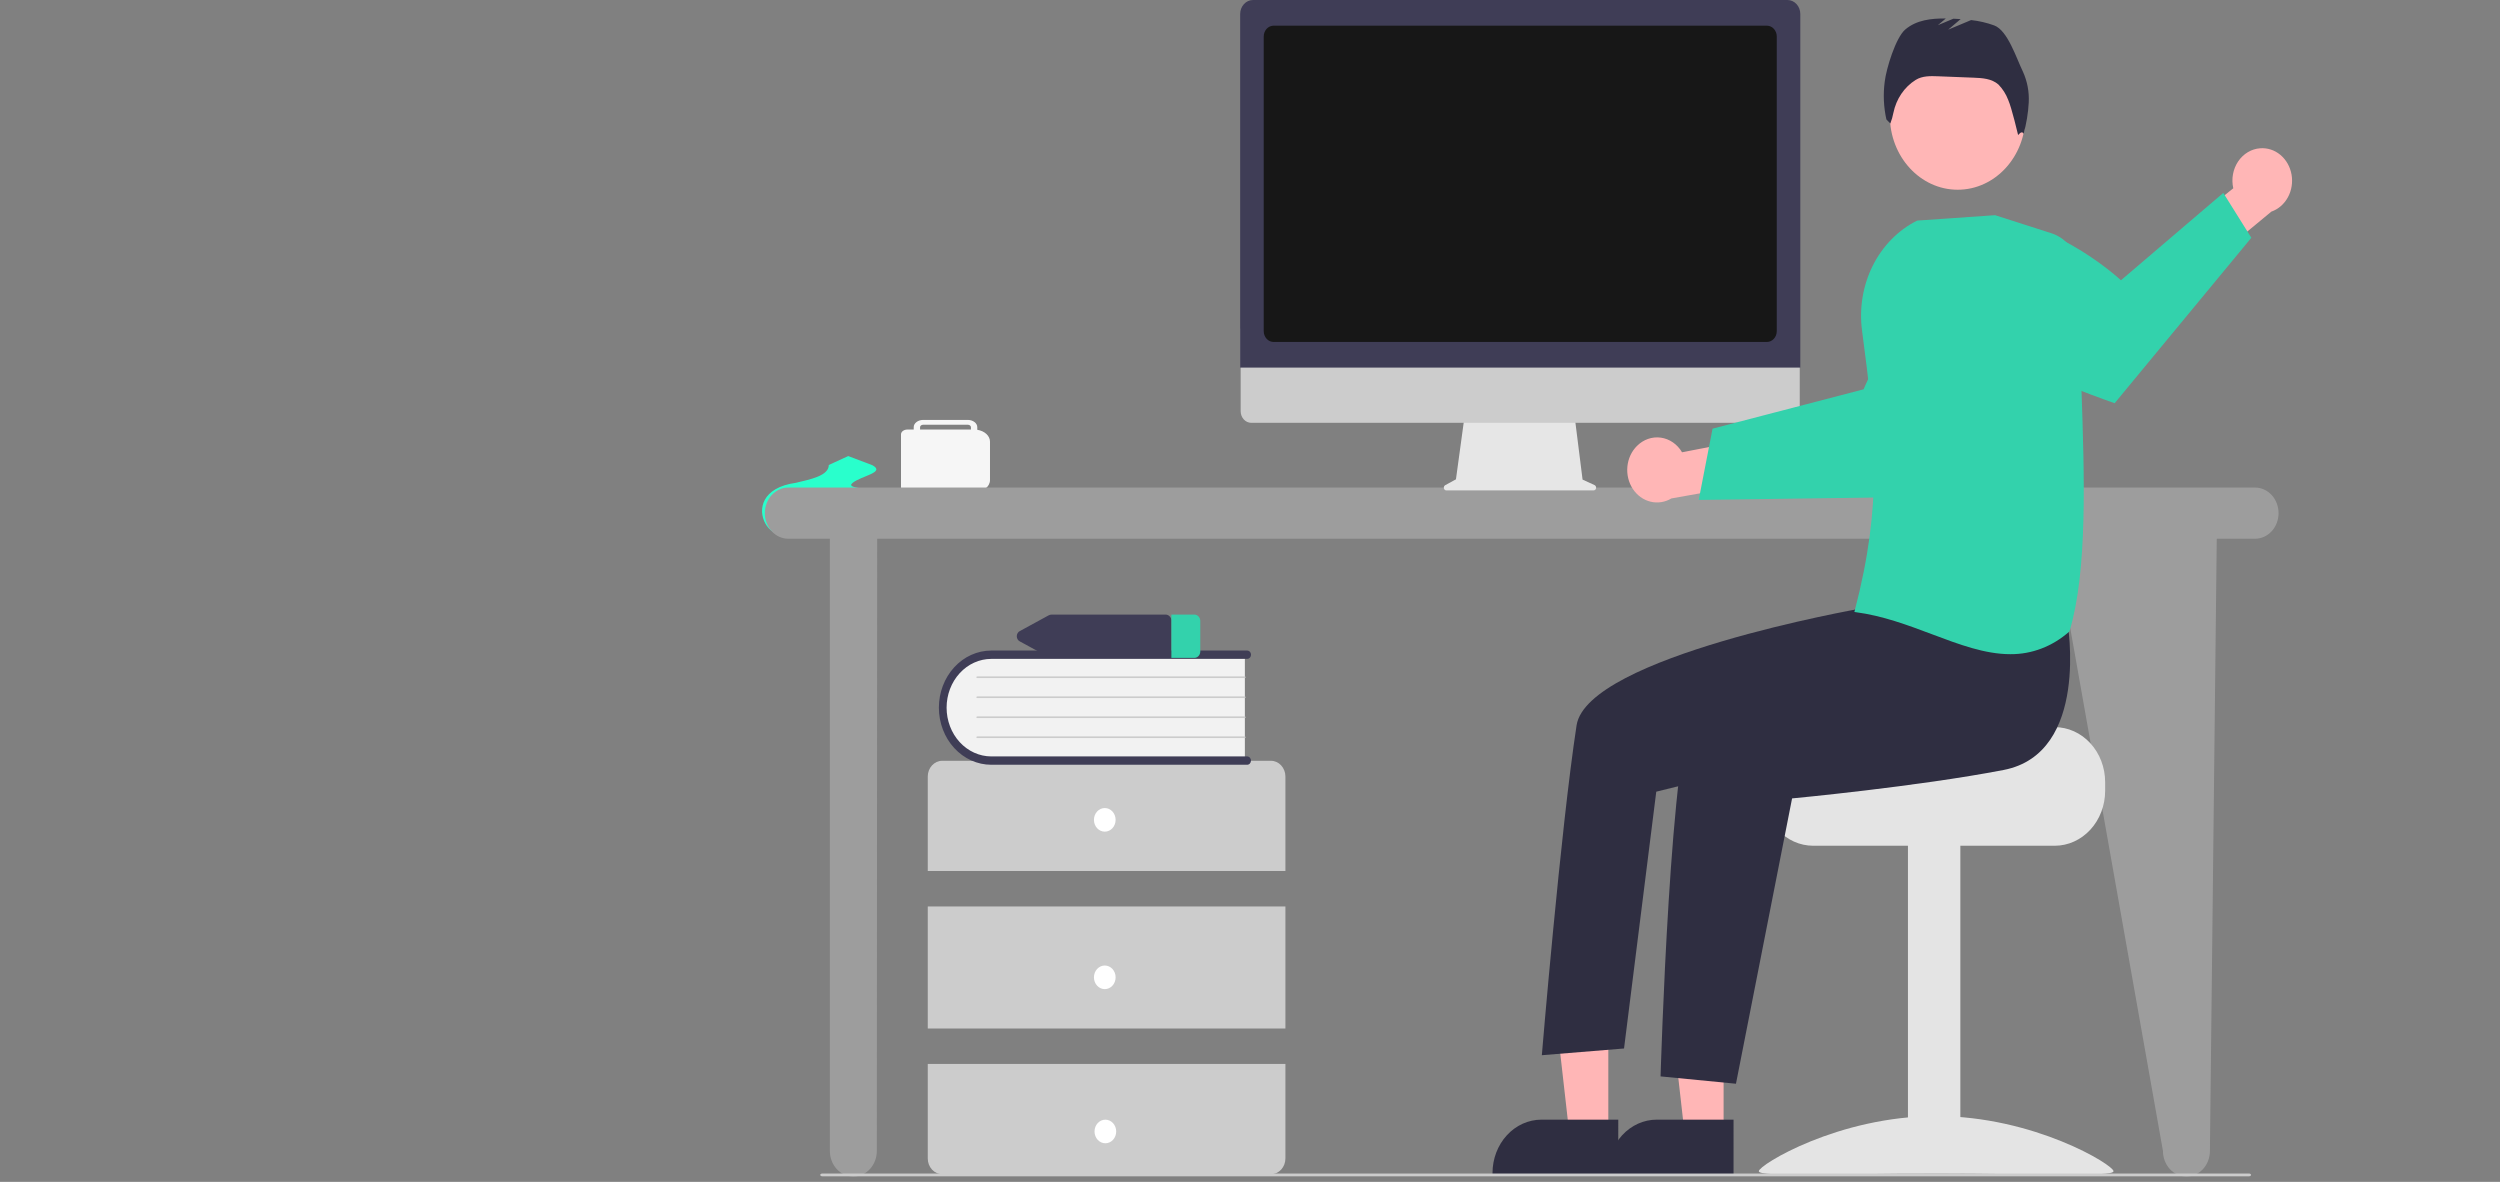 <svg width="899" height="425" viewBox="0 0 899 425" fill="none" xmlns="http://www.w3.org/2000/svg">
<rect x="0" y="0" width="899" height="425" fill="#808080" stroke="none"/>
<g clip-path="url(#clip0_18_45)">
<path d="M298.033 167.206C298.033 171.053 291.582 172.335 286.206 173.617C261.502 177 280.82 205.5 288.359 184.5C294.81 185.782 291.3 183.348 296.817 182.97C302.334 182.592 319.537 182.593 317.386 178.746C315.236 174.899 303.409 176.182 306.635 173.617C309.86 171.053 318.567 169.904 313.676 167.272L305.022 164L298.033 167.206Z" fill="#29FFCC"/>
<g clip-path="url(#clip1_18_45)">
<path d="M326.286 177C325.68 177 325.098 176.817 324.669 176.492C324.241 176.167 324 175.726 324 175.267V156.2C324 155.74 324.241 155.299 324.669 154.974C325.098 154.649 325.68 154.467 326.286 154.467H328.571V153.6C328.571 152.91 328.933 152.249 329.576 151.762C330.219 151.274 331.091 151 332 151H348C348.909 151 349.781 151.274 350.424 151.762C351.067 152.249 351.429 152.91 351.429 153.6V154.553C352.719 154.753 353.879 155.285 354.712 156.059C355.545 156.833 356 157.801 356 158.8V172.667C356 173.816 355.398 174.918 354.326 175.731C353.255 176.543 351.801 177 350.286 177H326.286ZM349.143 154.467V153.6C349.143 153.37 349.022 153.15 348.808 152.987C348.594 152.825 348.303 152.733 348 152.733H332C331.697 152.733 331.406 152.825 331.192 152.987C330.978 153.15 330.857 153.37 330.857 153.6V154.467H349.143Z" fill="#F6F6F6"/>
</g>
<path d="M810.924 175.325H283.476C281.237 175.325 279.089 176.295 277.505 178.02C275.922 179.746 275.032 182.087 275.032 184.527C275.032 186.968 275.922 189.309 277.505 191.035C279.089 192.76 281.237 193.73 283.476 193.73H298.416V413.88C298.416 416.321 299.306 418.661 300.89 420.387C302.473 422.113 304.621 423.082 306.861 423.082C309.1 423.082 311.248 422.113 312.832 420.387C314.416 418.661 315.305 416.321 315.305 413.88L315.434 193.73H738.764L777.797 413.88C777.797 416.321 778.686 418.661 780.27 420.387C781.853 422.113 784.001 423.082 786.241 423.082C788.481 423.082 790.628 422.113 792.212 420.387C793.796 418.661 794.685 416.321 794.685 413.88L797.142 193.73H810.924C813.164 193.73 815.312 192.76 816.896 191.035C818.479 189.309 819.369 186.968 819.369 184.527C819.369 182.087 818.479 179.746 816.896 178.02C815.312 176.295 813.164 175.325 810.924 175.325Z" fill="#9D9D9D"/>
<path d="M462.236 313.222V279.244C462.236 277.742 461.688 276.302 460.714 275.24C459.739 274.178 458.417 273.581 457.039 273.581H338.818C337.44 273.581 336.118 274.178 335.144 275.24C334.169 276.302 333.621 277.742 333.621 279.244V313.222H462.236Z" fill="#CCCCCC"/>
<path d="M462.236 325.964H333.621V369.852H462.236V325.964Z" fill="#CCCCCC"/>
<path d="M333.621 382.594V416.572C333.621 418.074 334.169 419.515 335.144 420.577C336.118 421.639 337.44 422.235 338.818 422.235H457.039C458.417 422.235 459.739 421.639 460.714 420.577C461.688 419.515 462.236 418.074 462.236 416.572V382.594H333.621Z" fill="#CCCCCC"/>
<path d="M397.279 299.065C399.431 299.065 401.176 297.163 401.176 294.817C401.176 292.472 399.431 290.57 397.279 290.57C395.127 290.57 393.382 292.472 393.382 294.817C393.382 297.163 395.127 299.065 397.279 299.065Z" fill="white"/>
<path d="M397.279 355.695C399.431 355.695 401.176 353.793 401.176 351.448C401.176 349.102 399.431 347.2 397.279 347.2C395.127 347.2 393.382 349.102 393.382 351.448C393.382 353.793 395.127 355.695 397.279 355.695Z" fill="white"/>
<path d="M397.488 411.126C399.64 411.126 401.385 409.224 401.385 406.879C401.385 404.533 399.64 402.631 397.488 402.631C395.335 402.631 393.59 404.533 393.59 406.879C393.59 409.224 395.335 411.126 397.488 411.126Z" fill="white"/>
<path d="M447.654 234.839V273.809H358.063C353.323 273.985 348.713 272.103 345.246 268.576C341.779 265.05 339.738 260.167 339.573 255.002C339.408 249.837 341.132 244.811 344.365 241.03C347.599 237.25 352.078 235.023 356.818 234.839C357.233 234.823 357.648 234.823 358.063 234.839H447.654Z" fill="#F2F2F2"/>
<path d="M449.855 273.509C449.855 273.906 449.71 274.288 449.452 274.569C449.194 274.85 448.844 275.008 448.479 275.008H356.467C351.471 275.009 346.679 272.848 343.145 269C339.61 265.151 337.623 259.931 337.62 254.486C337.617 249.041 339.598 243.818 343.128 239.965C346.659 236.112 351.448 233.945 356.445 233.94H448.479C448.66 233.939 448.839 233.978 449.007 234.053C449.174 234.128 449.326 234.238 449.454 234.377C449.582 234.517 449.684 234.682 449.753 234.864C449.823 235.046 449.858 235.241 449.858 235.439C449.858 235.636 449.823 235.831 449.753 236.013C449.684 236.195 449.582 236.361 449.454 236.5C449.326 236.639 449.174 236.749 449.007 236.824C448.839 236.9 448.66 236.938 448.479 236.937H356.467C352.203 236.944 348.115 238.794 345.102 242.082C342.089 245.37 340.396 249.827 340.396 254.474C340.396 259.121 342.089 263.578 345.102 266.866C348.115 270.154 352.203 272.004 356.467 272.01H448.479C448.844 272.01 449.194 272.168 449.452 272.449C449.71 272.73 449.855 273.112 449.855 273.509V273.509Z" fill="#3F3D56"/>
<path d="M447.654 243.832H351.378C351.306 243.832 351.236 243.801 351.184 243.746C351.132 243.69 351.102 243.614 351.102 243.535C351.101 243.456 351.129 243.379 351.18 243.323C351.231 243.266 351.301 243.234 351.373 243.233H447.654C447.727 243.233 447.796 243.265 447.847 243.321C447.898 243.378 447.926 243.453 447.926 243.532C447.926 243.611 447.898 243.687 447.847 243.743C447.796 243.799 447.727 243.831 447.654 243.832H447.654Z" fill="#CCCCCC"/>
<path d="M447.654 251.027H351.378C351.306 251.027 351.236 250.996 351.184 250.94C351.132 250.885 351.102 250.809 351.102 250.73C351.101 250.65 351.129 250.574 351.18 250.517C351.231 250.461 351.301 250.428 351.373 250.427H447.654C447.727 250.428 447.796 250.46 447.847 250.516C447.898 250.572 447.926 250.648 447.926 250.727C447.926 250.806 447.898 250.882 447.847 250.938C447.796 250.994 447.727 251.026 447.654 251.027H447.654Z" fill="#CCCCCC"/>
<path d="M447.654 258.221H351.378C351.306 258.221 351.236 258.19 351.184 258.135C351.132 258.079 351.102 258.003 351.102 257.924C351.101 257.845 351.129 257.768 351.18 257.712C351.231 257.655 351.301 257.622 351.373 257.621H447.654C447.727 257.622 447.796 257.654 447.847 257.71C447.898 257.766 447.926 257.842 447.926 257.921C447.926 258 447.898 258.076 447.847 258.132C447.796 258.188 447.727 258.22 447.654 258.221H447.654Z" fill="#CCCCCC"/>
<path d="M447.654 265.415H351.378C351.306 265.416 351.236 265.385 351.184 265.329C351.132 265.273 351.102 265.198 351.102 265.118C351.101 265.039 351.129 264.963 351.18 264.906C351.231 264.849 351.301 264.817 351.373 264.816H447.654C447.727 264.817 447.796 264.848 447.847 264.905C447.898 264.961 447.926 265.037 447.926 265.116C447.926 265.194 447.898 265.27 447.847 265.326C447.796 265.383 447.727 265.414 447.654 265.415H447.654Z" fill="#CCCCCC"/>
<path d="M419.012 221.004H378.193C377.806 221.004 377.424 221.1 377.076 221.287L366.774 226.908C366.435 227.065 366.146 227.327 365.943 227.662C365.739 227.997 365.631 228.389 365.631 228.791C365.631 229.192 365.739 229.585 365.943 229.919C366.146 230.254 366.435 230.516 366.774 230.673L377.076 236.294C377.424 236.481 377.806 236.578 378.193 236.577H419.012C419.575 236.613 420.127 236.405 420.55 236C420.974 235.594 421.233 235.024 421.273 234.411V223.17C421.233 222.557 420.974 221.987 420.55 221.581C420.127 221.176 419.575 220.968 419.012 221.004V221.004Z" fill="#3F3D56"/>
<path d="M431.623 223.17V234.411C431.583 235.024 431.323 235.594 430.9 236C430.477 236.405 429.924 236.613 429.362 236.577H421.23V221.004H429.362C429.924 220.968 430.477 221.176 430.9 221.581C431.323 221.987 431.583 222.558 431.623 223.17V223.17Z" fill="#33D2AC"/>
<path d="M573.402 174.44L569.092 172.463L566.136 148.918H526.765L523.56 172.367L519.704 174.467C519.52 174.568 519.372 174.734 519.284 174.937C519.197 175.141 519.175 175.37 519.223 175.589C519.27 175.808 519.384 176.003 519.546 176.142C519.707 176.282 519.908 176.358 520.114 176.358H573.047C573.258 176.358 573.463 176.278 573.627 176.132C573.79 175.986 573.903 175.783 573.944 175.557C573.986 175.332 573.955 175.097 573.856 174.893C573.757 174.69 573.597 174.53 573.402 174.44V174.44Z" fill="#E6E6E6"/>
<path d="M643.367 152.051H449.965C448.951 152.048 447.978 151.607 447.261 150.824C446.545 150.042 446.142 148.981 446.142 147.875V118.155H647.19V147.875C647.19 148.981 646.788 150.042 646.071 150.824C645.355 151.607 644.382 152.048 643.367 152.051V152.051Z" fill="#CCCCCC"/>
<path d="M647.393 132.201H445.966V5.034C445.967 3.699 446.454 2.42 447.32 1.476C448.186 0.532 449.36 0.001 450.585 0H642.774C643.998 0.001 645.172 0.532 646.038 1.476C646.904 2.42 647.391 3.699 647.393 5.034L647.393 132.201Z" fill="#3F3D56"/>
<path d="M635.362 122.971H457.996C457.052 122.97 456.147 122.561 455.479 121.834C454.812 121.106 454.436 120.12 454.435 119.091V13.11C454.436 12.082 454.812 11.095 455.479 10.368C456.147 9.64 457.052 9.231 457.996 9.23H635.362C636.306 9.231 637.212 9.64 637.879 10.368C638.547 11.095 638.922 12.082 638.923 13.11V119.091C638.922 120.12 638.547 121.106 637.879 121.834C637.212 122.561 636.306 122.97 635.362 122.971Z" fill="#171717"/>
<path d="M588.647 160.367C589.792 159.214 591.155 158.349 592.64 157.832C594.125 157.316 595.696 157.161 597.242 157.377C598.788 157.594 600.272 158.178 601.589 159.087C602.906 159.996 604.024 161.209 604.864 162.64L628.855 157.992L635.002 173.191L601.038 179.236C598.739 180.615 596.055 181.027 593.496 180.393C590.936 179.76 588.679 178.125 587.151 175.799C585.624 173.473 584.933 170.618 585.208 167.773C585.484 164.929 586.707 162.294 588.647 160.367V160.367Z" fill="#FFB6B6"/>
<path d="M610.859 179.773L635.869 179.434L639.035 179.387L689.921 178.688C689.921 178.688 703.74 164.322 715.772 149.531L714.086 136.237C712.441 123.191 706.502 111.24 697.375 102.61C680.142 115.159 670.148 139.998 670.148 139.998L638.597 148.222L635.44 149.044L615.836 154.149L610.859 179.773Z" fill="#33D2AC"/>
<path d="M738.893 261.48H692.206C692.206 263.66 641.172 265.43 641.172 265.43C640.046 266.354 639.02 267.413 638.114 268.589C635.389 272.13 633.9 276.606 633.91 281.227V284.386C633.911 289.623 635.821 294.644 639.219 298.347C642.616 302.049 647.224 304.13 652.029 304.132H738.893C743.697 304.128 748.303 302.046 751.7 298.344C755.098 294.642 757.008 289.622 757.012 284.386V281.227C757.005 275.992 755.094 270.974 751.698 267.272C748.301 263.571 743.696 261.488 738.893 261.48V261.48Z" fill="#E4E4E4"/>
<path d="M704.943 303.348H686.098V421.883H704.943V303.348Z" fill="#E4E4E4"/>
<path d="M632.464 421.162C632.464 423.38 661.02 422.02 696.245 422.02C731.47 422.02 760.026 423.38 760.026 421.162C760.026 418.943 731.47 401.347 696.245 401.347C661.02 401.347 632.464 418.943 632.464 421.162Z" fill="#E4E4E4"/>
<path d="M619.806 407.618L605.781 407.617L599.109 348.665L619.807 348.666L619.806 407.618Z" fill="#FFB6B6"/>
<path d="M623.382 422.433L578.16 422.431V421.808C578.161 416.72 580.015 411.842 583.316 408.245C586.617 404.647 591.094 402.626 595.762 402.626H595.763L623.383 402.627L623.382 422.433Z" fill="#2F2E41"/>
<path d="M578.354 407.618L564.329 407.617L557.658 348.665L578.356 348.666L578.354 407.618Z" fill="#FFB6B6"/>
<path d="M581.931 422.433L536.709 422.431V421.808C536.709 416.72 538.564 411.842 541.865 408.245C545.166 404.647 549.642 402.626 554.311 402.626H554.312L581.932 402.627L581.931 422.433Z" fill="#2F2E41"/>
<path d="M703.985 68.226C717.452 68.226 728.37 56.329 728.37 41.652C728.37 26.976 717.452 15.078 703.985 15.078C690.517 15.078 679.599 26.976 679.599 41.652C679.599 56.329 690.517 68.226 703.985 68.226Z" fill="#FFB6B6"/>
<path d="M743.452 223.728C743.452 223.728 751.634 270.877 720.503 276.881C689.371 282.885 644.433 287.105 644.433 287.105L624.253 389.711L597.141 387.074C597.141 387.074 600.747 263.559 609.614 253.895C618.481 244.232 674.526 215.298 674.526 215.298L743.452 223.728Z" fill="#2F2E41"/>
<path d="M682.651 203.968L669.035 218.853C669.035 218.853 570.725 236.11 566.933 260.854C561.207 298.213 554.444 379.452 554.444 379.452L584.001 377.036L595.592 284.689L642.885 272.966L696.691 241.011L682.651 203.968Z" fill="#2F2E41"/>
<path d="M727.45 25.789C725.043 20.84 721.984 10.976 717.126 9.146C714.428 8.171 711.639 7.524 708.81 7.216L700.552 10.677L705.047 6.868C704.172 6.811 703.297 6.765 702.423 6.729L696.851 9.064L699.702 6.648C694.507 6.59 689.145 7.178 685.12 10.624C681.688 13.562 678.289 24.692 677.739 29.409C677.151 33.922 677.357 38.516 678.345 42.945L679.756 44.407C680.25 43.174 680.621 41.886 680.863 40.567C681.369 38.102 682.341 35.778 683.716 33.745C685.091 31.711 686.841 30.012 688.852 28.756L688.929 28.709C691.295 27.257 694.167 27.324 696.881 27.43L709.771 27.936C712.872 28.058 716.212 28.271 718.629 30.391C720.166 31.955 721.374 33.863 722.171 35.983C723.372 38.625 725.72 48.592 725.72 48.592C725.72 48.592 727.048 46.711 727.685 48.111C728.706 44.457 729.327 40.685 729.534 36.873C729.737 33.044 729.019 29.223 727.45 25.789V25.789Z" fill="#2F2E41"/>
<path d="M812.739 53.322C811.183 53.434 809.669 53.916 808.303 54.734C806.937 55.553 805.752 56.687 804.832 58.059C803.912 59.43 803.279 61.004 802.977 62.671C802.676 64.338 802.714 66.056 803.088 67.706L783.478 83.469L789.362 98.792L816.767 76.107C819.268 75.239 821.389 73.401 822.73 70.942C824.07 68.483 824.536 65.573 824.039 62.764C823.543 59.956 822.118 57.444 820.035 55.703C817.953 53.963 815.356 53.116 812.739 53.322V53.322Z" fill="#FFB6B6"/>
<path d="M809.582 85.503L760.424 145C760.424 145 736.915 136.799 718.734 127.908L710.566 100.569C708.67 94.227 707.86 87.559 708.179 80.897C733.383 73.588 762.698 100.784 762.698 100.784L799.495 69.373L809.582 85.503Z" fill="#33D2AC"/>
<path d="M694.876 228.123C686.106 224.821 677.037 221.408 667.255 220.126L666.835 220.071L666.951 219.627C677.077 180.882 674.55 156.096 669.587 118.866C668.532 110.835 669.888 102.648 673.453 95.526C677.018 88.404 682.601 82.73 689.368 79.349L689.428 79.32L717.366 77.385L717.43 77.381L737.749 83.893C740.672 84.837 743.23 86.799 745.032 89.479C746.834 92.159 747.78 95.408 747.725 98.73C747.504 110.974 747.971 124.644 748.466 139.117C749.574 171.585 750.721 205.159 744.215 226.942L744.181 227.056L744.094 227.13C738.113 232.439 730.62 235.307 722.906 235.241C713.786 235.241 704.479 231.738 694.876 228.123Z" fill="#33D2AC"/>
<path d="M808.733 423H295.698C295.501 423 295.312 422.947 295.173 422.854C295.033 422.76 294.955 422.633 294.955 422.5C294.955 422.367 295.033 422.24 295.173 422.146C295.312 422.053 295.501 422 295.698 422H808.733C808.931 422 809.12 422.053 809.259 422.146C809.399 422.24 809.477 422.367 809.477 422.5C809.477 422.633 809.399 422.76 809.259 422.854C809.12 422.947 808.931 423 808.733 423Z" fill="#CCCCCC"/>
</g>
<defs>
<clipPath id="clip0_18_45">
<rect width="899" height="425" fill="white"/>
</clipPath>
<clipPath id="clip1_18_45">
<rect width="27" height="36" fill="white" transform="translate(322 176) rotate(-90)"/>
</clipPath>
</defs>
</svg>
